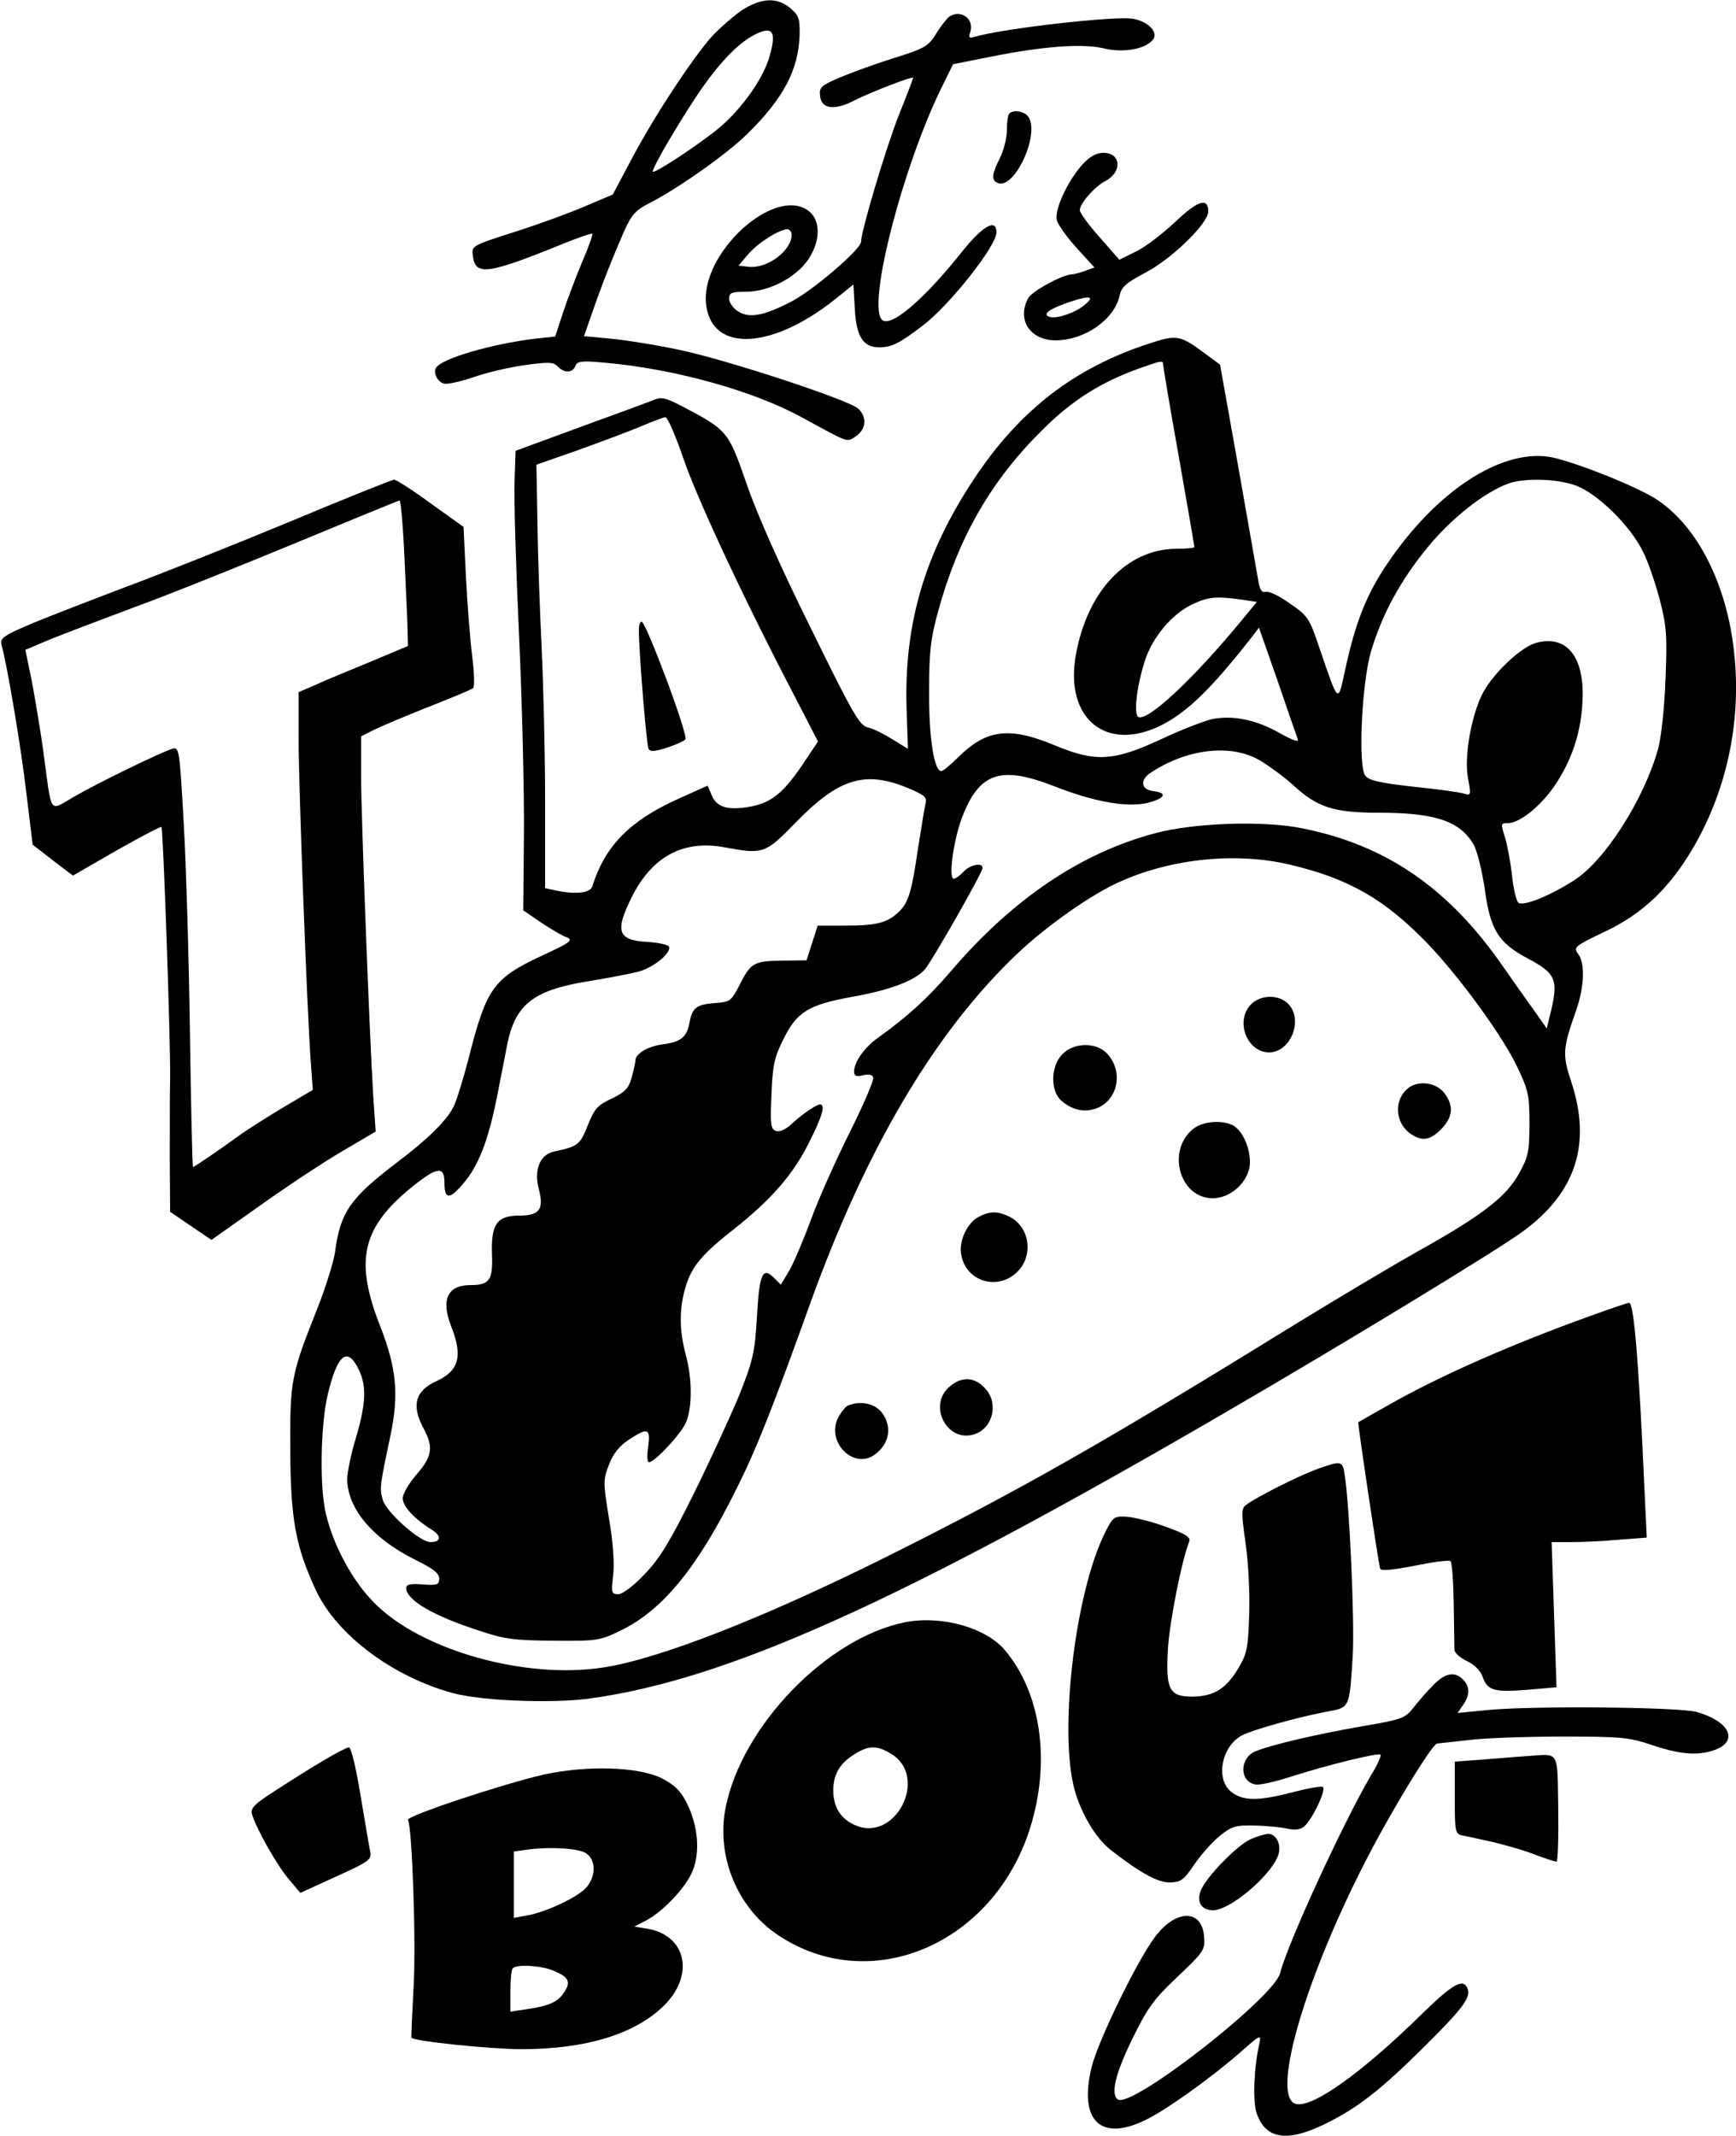 <?xml version="1.0" standalone="no"?>
<!DOCTYPE svg PUBLIC "-//W3C//DTD SVG 20010904//EN"
 "http://www.w3.org/TR/2001/REC-SVG-20010904/DTD/svg10.dtd">
<svg version="1.0" xmlns="http://www.w3.org/2000/svg"
 width="500pt" height="615pt" viewBox="0 0 500 615"
 preserveAspectRatio="xMidYMid meet">

<g transform="translate(0,615) scale(0.1,-0.1)"
fill="#000000" stroke="none">
<path d="M2139 6122 c-24 -16 -63 -50 -87 -75 -55 -61 -167 -230 -234 -357
l-53 -100 -85 -36 c-47 -20 -128 -49 -180 -66 -144 -46 -142 -45 -138 -75 7
-58 42 -53 257 34 46 19 85 32 87 30 2 -2 -11 -39 -30 -83 -18 -43 -43 -109
-55 -146 l-22 -67 -57 -6 c-125 -15 -270 -57 -286 -84 -9 -13 3 -39 21 -45 9
-4 48 5 87 18 39 14 106 29 149 35 66 9 81 9 93 -4 20 -20 43 -19 51 1 5 14
17 16 82 10 199 -17 429 -80 571 -158 138 -75 128 -72 155 -54 30 20 33 56 6
80 -28 25 -380 141 -516 169 -66 14 -154 28 -197 32 l-76 7 23 66 c28 81 58
157 92 235 22 49 34 62 73 82 81 41 223 141 282 199 104 102 148 185 151 285
1 47 -2 56 -26 77 -38 32 -82 31 -138 -4z m77 -136 c-20 -68 -88 -161 -158
-215 -67 -52 -178 -124 -178 -115 0 14 75 141 132 226 64 94 122 152 172 173
43 19 52 0 32 -69z"/>
<path d="M2734 6102 c-6 -4 -23 -25 -37 -48 -24 -38 -32 -43 -128 -73 -57 -18
-127 -44 -157 -57 -48 -21 -53 -26 -50 -51 4 -37 42 -42 99 -12 48 24 169 71
169 65 0 -2 -18 -50 -41 -107 -37 -93 -109 -335 -109 -365 0 -22 -143 -144
-204 -174 -78 -40 -119 -47 -151 -26 -14 9 -25 25 -25 36 0 17 7 20 48 20 67
0 145 41 180 93 35 52 36 111 3 138 -97 79 -317 -121 -297 -270 18 -139 196
-127 382 26 l42 34 4 -70 c4 -80 24 -111 70 -111 36 0 58 11 125 62 78 59 213
230 213 269 0 41 -39 19 -97 -53 -115 -145 -214 -228 -235 -196 -37 54 63 439
173 664 l34 69 110 22 c150 30 261 38 323 24 55 -14 120 -3 142 24 18 21 -12
53 -57 61 -50 9 -375 -28 -456 -52 -16 -5 -18 -2 -12 15 11 37 -28 65 -61 43z
m-454 -628 c0 -46 -71 -99 -125 -92 l-28 3 28 33 c27 32 88 71 113 72 6 0 12
-7 12 -16z"/>
<path d="M2907 5823 c-4 -3 -7 -25 -7 -48 0 -22 -9 -58 -20 -80 -22 -44 -25
-61 -10 -70 50 -31 132 149 88 193 -13 13 -41 16 -51 5z"/>
<path d="M3119 5678 c-43 -47 -83 -132 -75 -162 3 -13 29 -49 57 -80 l51 -56
-27 -10 c-14 -5 -32 -10 -38 -10 -26 0 -116 -49 -126 -69 -33 -62 6 -121 80
-121 84 1 169 60 184 130 5 24 19 36 76 66 75 40 179 141 179 175 0 41 -30 32
-93 -28 -35 -33 -85 -72 -113 -86 l-50 -25 -57 65 c-31 35 -57 70 -57 78 0 19
43 68 74 84 49 26 45 81 -6 81 -20 0 -38 -10 -59 -32z m1 -409 c-29 -22 -79
-38 -98 -31 -21 7 0 23 60 43 60 20 74 16 38 -12z"/>
<path d="M3310 5161 c-217 -71 -373 -192 -504 -389 -142 -214 -202 -416 -195
-659 l4 -119 -44 27 c-24 15 -55 31 -70 34 -25 5 -43 36 -166 287 -86 173
-157 333 -185 416 -52 150 -55 154 -185 222 -48 25 -60 28 -83 18 -15 -6 -110
-41 -212 -78 l-185 -68 -3 -89 c-2 -48 4 -248 13 -443 9 -195 15 -453 14 -573
l-2 -218 51 -35 c29 -19 62 -39 75 -43 19 -8 9 -15 -73 -53 -139 -65 -159 -93
-210 -294 -16 -62 -36 -126 -44 -141 -20 -40 -75 -94 -164 -161 -134 -102
-162 -143 -177 -257 -4 -27 -26 -99 -50 -160 -77 -193 -80 -209 -79 -410 1
-199 15 -277 74 -404 60 -128 221 -249 395 -296 82 -22 280 -30 389 -16 396
53 893 276 1835 824 349 203 788 470 858 522 152 112 197 251 139 429 -27 80
-25 98 14 208 23 67 26 135 5 162 -14 18 -10 22 76 63 113 53 192 130 262 253
108 192 143 420 98 638 -33 156 -107 284 -205 351 -54 38 -254 117 -316 126
-141 20 -324 -101 -463 -306 -61 -89 -94 -173 -123 -309 -21 -96 -18 -99 -74
65 -29 86 -33 92 -86 128 -30 22 -61 36 -69 33 -10 -3 -16 5 -20 27 -3 18 -29
166 -58 330 l-53 297 -54 40 c-62 45 -73 46 -150 21z m40 -61 c0 -5 20 -124
45 -264 25 -141 45 -258 45 -261 0 -3 -24 -5 -52 -5 -142 -1 -256 -121 -289
-304 -34 -184 86 -284 246 -204 75 38 144 105 263 257 l18 24 54 -154 c29 -85
55 -160 58 -168 3 -9 -16 -2 -50 17 -69 40 -139 54 -199 41 -24 -6 -89 -31
-144 -57 -138 -64 -189 -67 -307 -18 -132 55 -198 46 -280 -36 -21 -21 -42
-38 -47 -38 -21 0 -36 99 -35 230 0 113 4 150 26 230 58 212 152 375 298 520
87 87 169 139 283 180 62 22 67 23 67 10z m-1381 -272 c40 -117 179 -414 322
-687 l65 -126 -49 -73 c-55 -80 -90 -106 -155 -116 -59 -9 -88 1 -102 34 l-12
28 -91 -41 c-135 -62 -205 -134 -241 -249 -6 -19 -46 -24 -105 -12 l-31 7 0
251 c0 138 -5 337 -10 441 -5 105 -11 266 -12 358 l-3 169 120 42 c66 24 147
54 180 68 33 14 65 26 71 27 7 0 30 -54 53 -121z m2567 -75 c62 -21 160 -116
197 -193 15 -30 36 -93 48 -139 19 -73 21 -104 16 -225 -3 -84 -12 -165 -21
-201 -41 -147 -154 -324 -243 -380 -72 -46 -146 -75 -160 -64 -6 6 -14 40 -18
77 -4 37 -13 86 -20 110 -13 41 -13 42 8 42 33 0 92 47 132 104 49 71 76 148
82 233 11 137 -41 207 -133 182 -46 -13 -130 -94 -157 -152 -31 -66 -50 -177
-39 -237 9 -50 9 -51 -12 -45 -11 4 -77 13 -146 20 -97 11 -128 18 -138 32
-21 28 -10 268 17 358 32 107 83 201 161 297 71 87 166 161 235 186 46 16 136
14 191 -5z m-963 -329 l47 -7 -42 -51 c-138 -168 -274 -296 -300 -280 -13 9
-4 88 19 160 21 67 76 134 135 163 46 22 68 25 141 15z m46 -458 c26 -14 74
-48 105 -76 70 -65 118 -80 247 -80 163 0 233 -24 273 -91 10 -17 24 -74 32
-126 16 -120 39 -157 123 -202 85 -45 91 -62 64 -169 l-8 -33 -34 48 c-19 26
-61 86 -94 133 -155 223 -335 347 -576 395 -111 23 -312 16 -424 -14 -214 -57
-409 -188 -588 -397 -68 -79 -125 -131 -213 -194 -37 -27 -66 -68 -66 -95 0
-13 6 -16 25 -11 17 4 27 2 30 -6 3 -7 -28 -79 -68 -159 -40 -80 -90 -192
-111 -250 -21 -57 -49 -123 -62 -146 l-25 -42 -20 20 c-33 33 -42 11 -49 -114
-6 -101 -11 -123 -50 -222 -25 -60 -84 -189 -132 -286 -69 -139 -99 -188 -142
-232 -32 -34 -63 -57 -75 -57 -20 0 -21 4 -15 54 4 35 0 94 -12 164 -17 104
-17 112 0 155 12 31 29 53 56 71 56 37 64 34 57 -19 -4 -25 -3 -45 2 -45 17 0
93 82 107 115 18 44 18 125 -1 195 -19 70 -19 134 0 196 18 59 47 93 140 166
105 83 169 156 214 246 40 79 49 112 33 112 -11 0 -52 -28 -84 -58 -17 -15
-33 -22 -44 -18 -14 5 -16 20 -12 104 3 82 8 107 32 155 40 84 74 104 201 127
107 19 179 46 208 78 20 22 167 280 167 293 0 17 -37 9 -55 -11 -10 -11 -23
-20 -28 -20 -16 0 -1 109 23 174 50 132 111 153 267 92 117 -46 213 -62 271
-47 48 13 55 28 15 33 -37 4 -41 32 -9 53 101 67 222 83 305 41z m-999 -87
c46 -20 51 -25 45 -46 -3 -14 -12 -70 -21 -126 -18 -125 -28 -158 -57 -184
-32 -30 -63 -38 -152 -38 l-80 0 -16 -50 -16 -50 -72 -1 c-81 -1 -89 -6 -123
-74 -22 -42 -26 -45 -68 -48 -54 -4 -66 -13 -74 -56 -8 -43 -25 -56 -78 -63
-43 -6 -78 -27 -78 -47 0 -6 -5 -28 -11 -49 -8 -30 -18 -41 -57 -60 -41 -19
-50 -29 -69 -77 -22 -56 -29 -61 -95 -75 -43 -8 -61 -53 -46 -109 15 -58 2
-76 -57 -76 -63 0 -81 -24 -78 -111 3 -75 -7 -89 -62 -89 -66 0 -86 -42 -55
-120 33 -84 22 -127 -42 -156 -62 -28 -74 -70 -38 -137 29 -54 25 -80 -20
-132 -22 -25 -40 -56 -40 -69 0 -23 33 -59 83 -90 29 -18 28 -36 -3 -36 -31 0
-129 87 -138 123 -9 33 -8 39 23 186 24 116 17 192 -29 310 -74 187 -55 281
79 394 81 67 105 73 105 23 0 -50 14 -51 54 -4 44 51 72 123 97 248 10 52 24
121 30 153 23 116 77 157 235 182 54 9 118 21 141 27 44 11 96 53 90 72 -2 6
-30 12 -63 14 -85 5 -94 30 -44 130 59 117 149 165 269 142 109 -20 115 -18
201 70 127 131 203 153 330 99z m1097 -219 c169 -40 272 -100 394 -226 93 -97
216 -266 258 -354 33 -69 36 -82 36 -165 0 -81 -3 -95 -30 -144 -37 -67 -107
-121 -290 -223 -71 -40 -224 -131 -340 -202 -580 -358 -807 -486 -1195 -680
-354 -176 -651 -292 -812 -317 -225 -35 -525 49 -660 186 -62 62 -117 163
-139 255 -19 74 -16 257 5 345 28 117 57 140 90 70 22 -46 20 -98 -9 -195 -14
-46 -25 -100 -25 -119 1 -85 74 -172 198 -233 49 -24 67 -38 67 -53 0 -18 -6
-20 -47 -17 -36 3 -48 0 -48 -10 0 -35 77 -80 210 -123 74 -25 102 -28 215
-29 127 -1 132 0 196 31 119 59 219 181 331 408 54 107 103 230 209 525 162
452 362 790 601 1016 86 81 213 170 295 206 150 67 336 85 490 48z"/>
<path d="M1840 4336 c0 -62 22 -332 28 -342 5 -9 18 -8 52 3 25 8 49 19 54 24
10 9 -113 338 -126 339 -5 0 -8 -11 -8 -24z"/>
<path d="M3602 3257 c-45 -48 -10 -137 53 -137 63 0 100 95 55 140 -28 28 -81
26 -108 -3z"/>
<path d="M3059 3114 c-34 -36 -34 -108 0 -135 33 -27 67 -33 102 -19 60 25 75
107 27 157 -31 33 -96 32 -129 -3z"/>
<path d="M4057 3018 c-43 -33 -40 -100 5 -132 33 -23 56 -20 89 13 34 35 37
68 8 105 -23 29 -73 36 -102 14z"/>
<path d="M3437 2900 c-78 -62 -40 -200 56 -200 54 0 107 51 107 104 0 44 -22
91 -49 106 -32 16 -86 12 -114 -10z"/>
<path d="M2820 2647 c-33 -16 -58 -68 -52 -106 11 -80 105 -110 163 -52 46 47
35 127 -22 157 -34 17 -56 18 -89 1z"/>
<path d="M2738 2160 c-69 -53 -11 -167 70 -139 54 19 69 93 27 134 -29 30 -64
32 -97 5z"/>
<path d="M2442 2103 c-7 -3 -19 -18 -28 -35 -36 -70 46 -152 107 -105 42 32
49 81 18 121 -20 25 -61 34 -97 19z"/>
<path d="M830 4646 c-162 -67 -371 -150 -465 -185 -93 -35 -214 -82 -268 -104
-85 -36 -97 -44 -93 -62 16 -56 57 -298 72 -429 l18 -148 58 -45 58 -44 125
72 c69 39 128 70 130 68 5 -6 26 -607 25 -719 -1 -52 -1 -161 -1 -242 l1 -147
60 -41 59 -40 140 99 c77 55 183 125 236 156 l97 57 -7 102 c-11 181 -35 808
-35 923 l0 113 38 19 c20 10 91 40 157 66 66 26 124 50 128 54 4 5 3 46 -3 92
-6 47 -14 149 -18 228 l-7 144 -95 68 c-52 38 -99 68 -105 68 -5 0 -143 -55
-305 -123z m335 -103 c4 -93 9 -187 9 -211 l1 -42 -105 -44 c-58 -24 -129 -53
-157 -66 l-53 -23 0 -133 c0 -134 24 -780 35 -930 l6 -82 -88 -52 c-48 -29
-101 -63 -118 -75 -55 -40 -135 -95 -139 -95 -2 0 -6 174 -9 388 -3 213 -11
485 -18 605 -12 212 -13 217 -33 211 -33 -10 -214 -98 -283 -138 -73 -42 -63
-57 -88 129 -9 66 -25 159 -34 207 l-18 87 71 30 c39 16 148 57 241 92 94 34
303 118 465 185 162 67 298 123 301 123 3 1 10 -74 14 -166z"/>
<path d="M4580 2361 c-225 -81 -433 -172 -580 -256 -47 -26 -86 -49 -88 -50
-2 -2 57 -400 63 -421 2 -8 32 -5 100 8 53 11 99 17 103 13 4 -4 8 -59 9 -123
1 -65 2 -124 2 -133 1 -8 17 -23 37 -32 22 -11 39 -28 45 -47 14 -38 34 -43
131 -35 l81 7 -7 209 -7 209 59 0 c32 0 94 3 137 7 l78 6 -7 146 c-16 359 -30
531 -44 530 -4 0 -54 -17 -112 -38z"/>
<path d="M3793 1920 c-52 -19 -174 -80 -204 -103 -14 -11 -14 -21 -2 -107 8
-53 13 -143 11 -205 -3 -98 -6 -115 -30 -156 -36 -61 -71 -83 -133 -84 -68 0
-78 20 -71 140 5 76 39 251 61 306 5 13 -9 22 -67 43 -40 15 -91 27 -112 29
-37 2 -40 0 -62 -43 -91 -180 -138 -603 -84 -760 23 -68 61 -127 101 -158 84
-65 133 -92 168 -92 32 1 40 6 71 52 19 28 52 65 73 82 35 28 46 31 100 30 34
-1 77 -5 95 -9 21 -5 37 -3 48 6 23 19 65 107 54 114 -5 3 -44 -4 -86 -15
-100 -26 -144 -26 -178 1 -46 36 -28 132 32 163 32 16 153 50 239 67 72 13 69
8 79 159 6 97 -9 436 -23 523 -6 42 -9 42 -80 17z"/>
<path d="M2606 1479 c-224 -45 -469 -298 -516 -533 -28 -141 34 -291 153 -369
265 -175 617 -25 723 307 61 192 33 390 -71 514 -55 66 -184 102 -289 81z
m-39 -379 c108 -65 14 -254 -102 -206 -43 18 -65 52 -65 101 0 47 19 79 64
106 39 24 63 24 103 -1z"/>
<path d="M4127 1297 c-18 -18 -43 -47 -57 -65 -23 -29 -33 -33 -145 -52 -127
-22 -262 -53 -308 -72 -48 -19 -48 -89 0 -96 11 -2 56 8 99 22 106 34 253 70
260 64 3 -3 -9 -30 -27 -59 -81 -138 -241 -486 -262 -570 -18 -71 -426 -389
-467 -364 -22 14 -8 74 41 174 44 90 62 115 131 180 76 72 79 77 76 115 -6 81
-83 79 -143 -3 -53 -72 -163 -299 -181 -373 -37 -152 24 -214 151 -154 60 28
186 118 274 194 62 55 64 56 58 27 -16 -71 -19 -163 -8 -198 25 -76 87 -86
196 -33 94 46 160 97 286 222 111 110 136 143 126 168 -12 32 -43 14 -132 -73
-169 -166 -312 -269 -361 -259 -82 16 38 407 237 771 73 133 157 267 168 267
3 0 44 5 91 10 47 6 168 10 270 10 172 0 191 -2 260 -25 84 -28 135 -31 185
-11 63 27 32 82 -59 107 -50 14 -461 18 -595 6 l-93 -9 16 23 c20 29 20 53 0
73 -24 25 -53 19 -87 -17z"/>
<path d="M935 1083 c-33 -19 -95 -58 -138 -86 -66 -42 -76 -53 -71 -71 12 -42
75 -152 107 -188 l32 -38 103 47 c97 44 103 49 98 73 -3 14 -15 87 -28 163
-12 75 -27 137 -33 136 -5 0 -37 -16 -70 -36z"/>
<path d="M4400 1094 c-25 -2 -82 -6 -127 -10 l-83 -6 0 -104 c0 -99 1 -104 23
-109 12 -2 52 -11 88 -19 37 -9 91 -24 120 -36 30 -11 57 -20 62 -20 4 0 6 69
5 153 -3 171 5 157 -88 151z"/>
<path d="M1568 1041 c-112 -25 -400 -120 -393 -131 12 -20 24 -357 16 -485 -4
-77 -7 -141 -6 -142 6 -10 228 -33 317 -33 187 0 328 44 411 126 89 89 63 203
-50 221 l-36 6 33 17 c50 26 118 98 136 146 21 55 14 128 -18 193 -18 35 -34
51 -72 71 -67 33 -212 38 -338 11z m120 -227 c28 -19 29 -62 3 -96 -22 -28
-116 -73 -173 -83 l-38 -7 0 95 0 96 28 4 c70 11 158 6 180 -9z m-94 -338 c44
-18 51 -32 31 -62 -18 -28 -42 -39 -108 -49 l-47 -7 0 59 c0 33 3 63 7 66 11
12 82 8 117 -7z"/>
<path d="M3603 855 c-39 -17 -127 -107 -144 -147 -14 -34 1 -58 35 -58 48 0
164 97 187 157 11 30 -4 63 -29 63 -9 -1 -31 -7 -49 -15z"/>
</g>
</svg>
